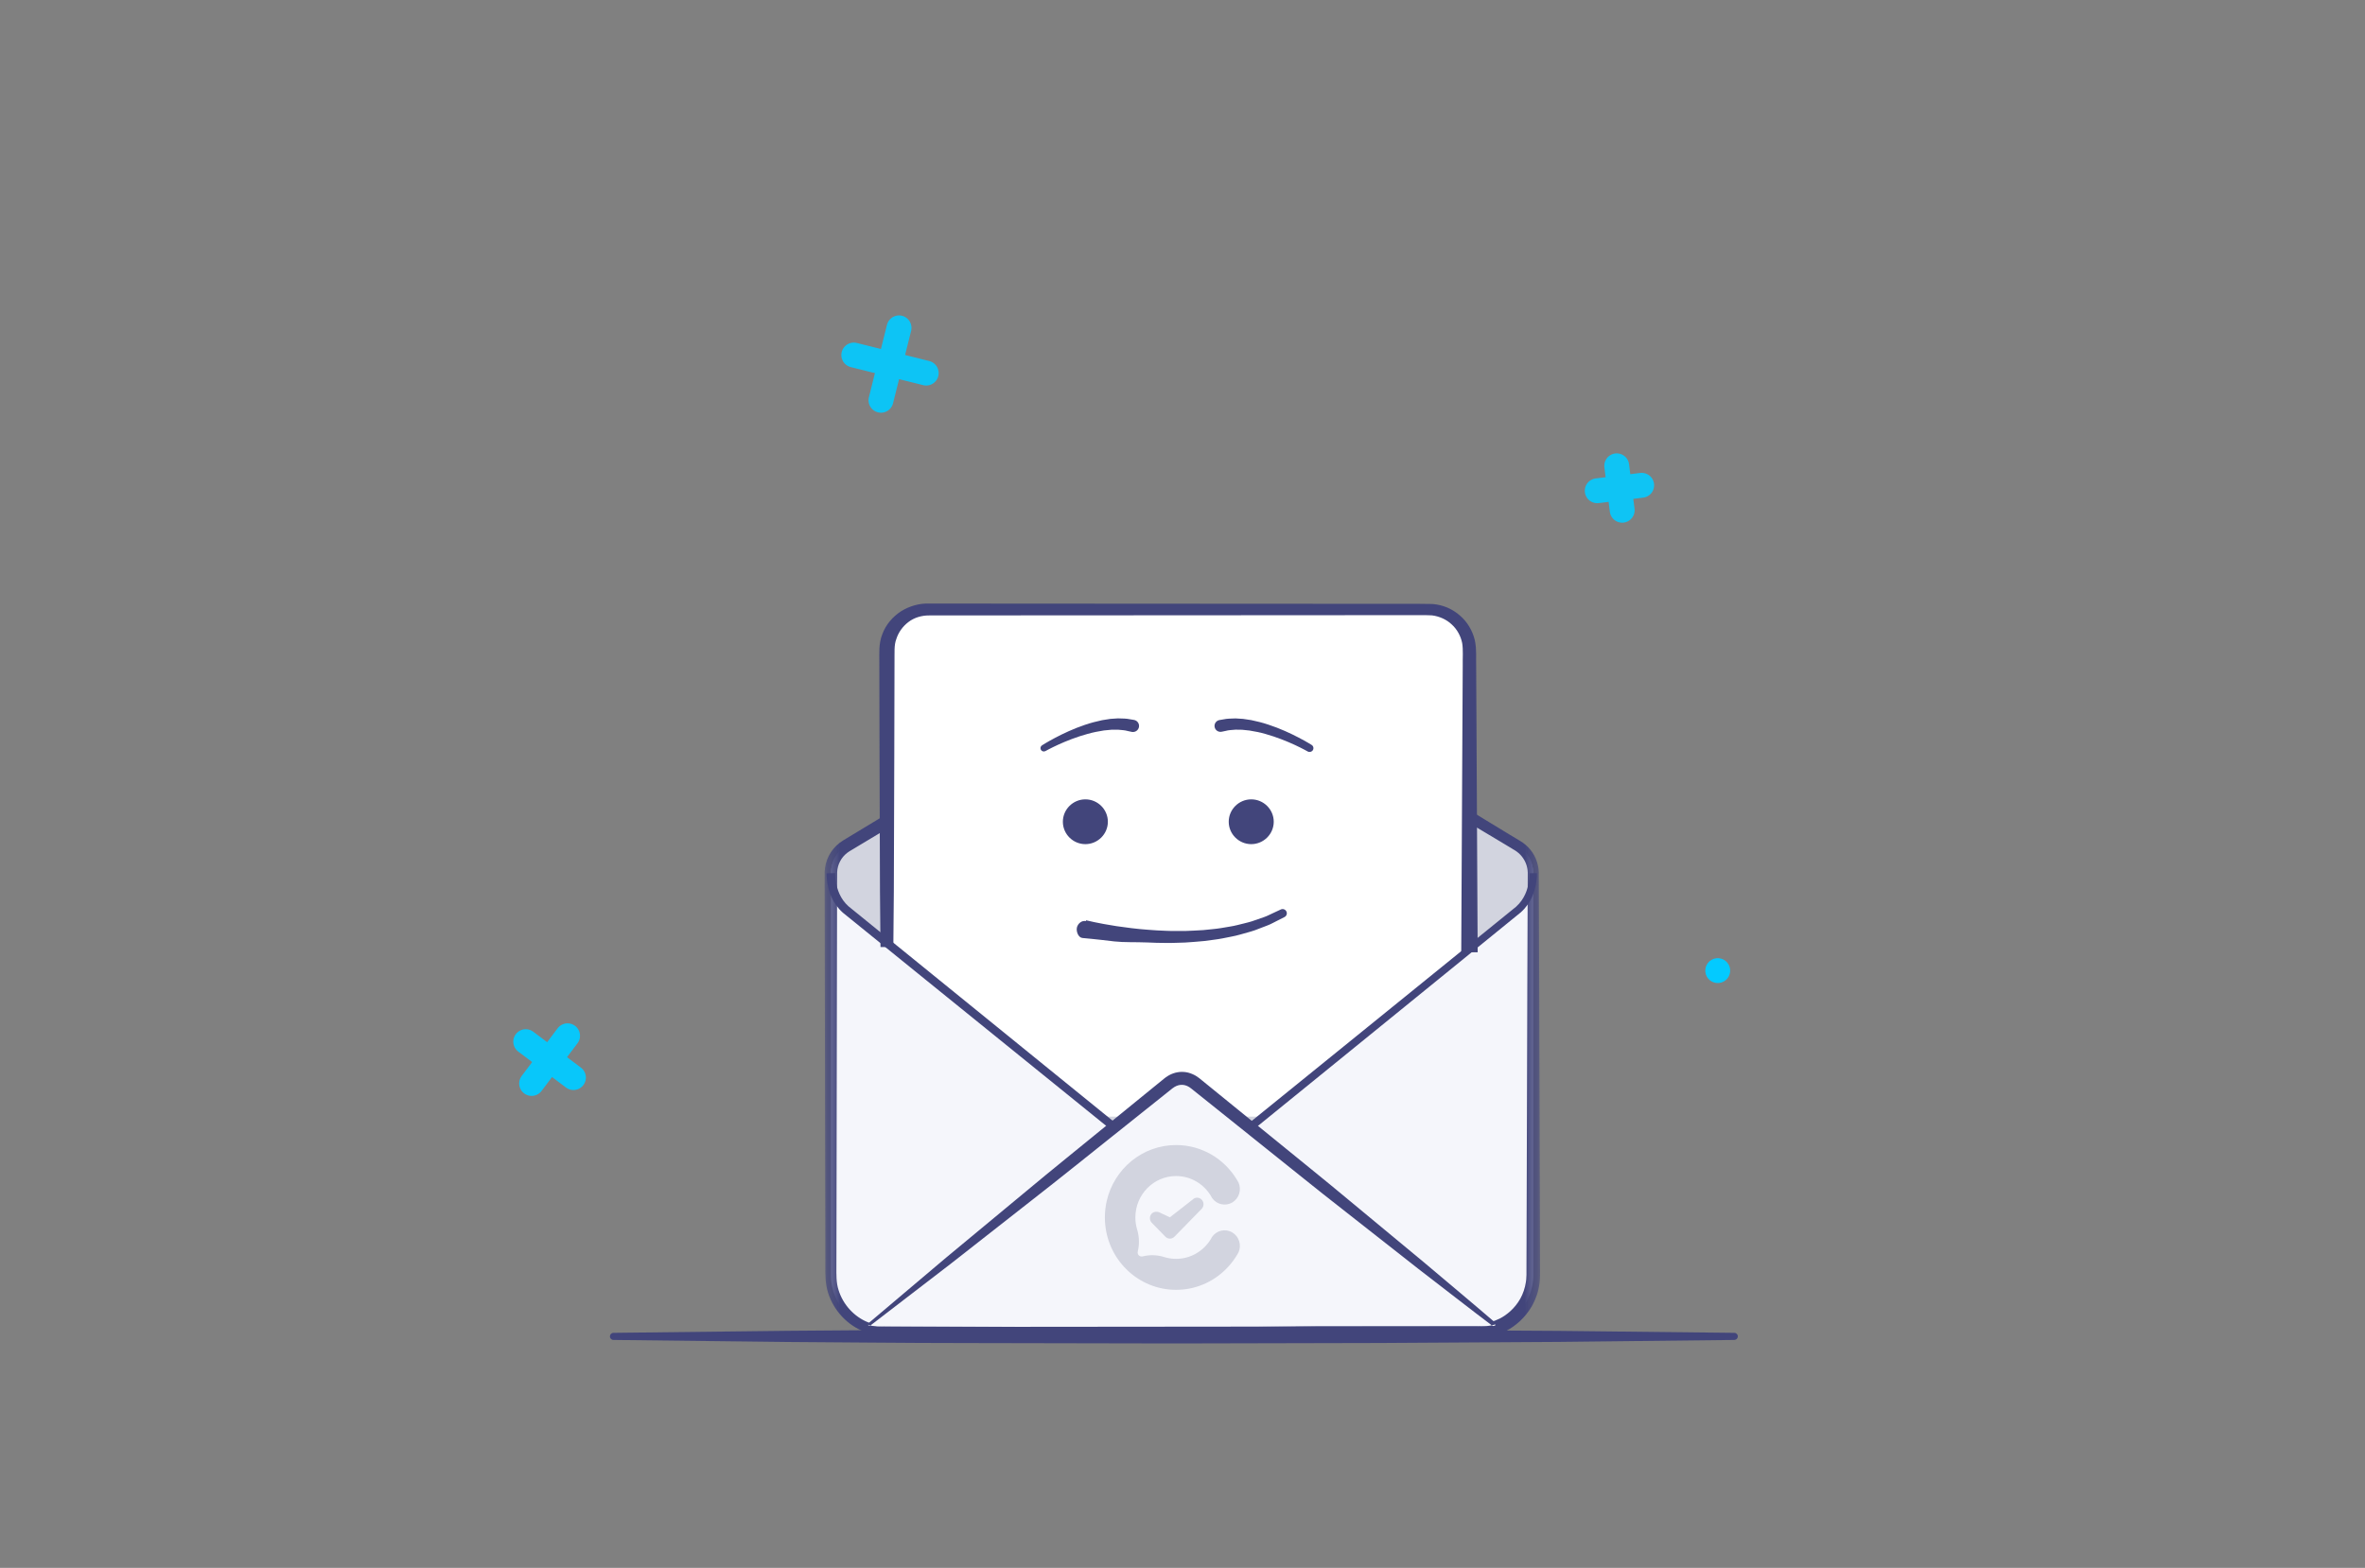 <?xml version="1.0" encoding="UTF-8"?>
<svg width="190px" height="126px" viewBox="0 0 190 126" version="1.1" xmlns="http://www.w3.org/2000/svg" xmlns:xlink="http://www.w3.org/1999/xlink">
    <rect x="0" y="0" width="190" height="126" fill="#808080" stroke="none"/>
    <!-- Generator: Sketch 46.2 (44496) - http://www.bohemiancoding.com/sketch -->
    <title>startup-hover</title>
    <desc>Created with Sketch.</desc>
    <defs>
        <polygon id="path-1" points="57.727 0.112 57.727 56.129 0.251 56.129 0.251 0.112"></polygon>
    </defs>
    <g id="Components" stroke="none" stroke-width="1" fill="none" fill-rule="evenodd">
        <g id="startup-hover">
            <g id="Group-23" transform="translate(42, 26)">
                <g id="Group-2">
                    <g id="Elements/Pattern/Cross" opacity="0.96" transform="translate(2.259, 59.259) rotate(-8) translate(-2.259, -59.259) translate(0.259, 57.259)" stroke="#03CAFF" stroke-width="2" stroke-linecap="round">
                        <path d="M0.214,0.184 L3.606,3.576" id="Path-2"></path>
                        <path d="M0.214,0.184 L3.606,3.576" id="Path-2" transform="translate(1.91, 1.88) scale(-1, 1) translate(-1.91, -1.88) "></path>
                    </g>
                    <g id="Elements/Pattern/Cross" opacity="0.92" transform="translate(29.431, 3.431) rotate(-301) translate(-29.431, -3.431) translate(26.931, 0.931)" stroke="#03CAFF" stroke-width="2" stroke-linecap="round">
                        <path d="M0.267,0.23 L4.507,4.47" id="Path-2"></path>
                        <path d="M0.267,0.23 L4.507,4.47" id="Path-2" transform="translate(2.387, 2.35) scale(-1, 1) translate(-2.387, -2.35) "></path>
                    </g>
                    <g id="Elements/Pattern/Cross" opacity="0.91" transform="translate(88.106, 13.106) rotate(-142) translate(-88.106, -13.106) translate(86.606, 11.606)" stroke="#03CAFF" stroke-width="2" stroke-linecap="round">
                        <path d="M0.16,0.138 L2.704,2.682" id="Path-2"></path>
                        <path d="M0.16,0.138 L2.704,2.682" id="Path-2" transform="translate(1.432, 1.41) scale(-1, 1) translate(-1.432, -1.41) "></path>
                    </g>
                    <g id="Elements/Pattern/Circle" transform="translate(96, 52) rotate(-276) translate(-96, -52) translate(95, 51)" fill="#03CAFF">
                        <circle id="Oval-2" cx="1" cy="1" r="1"></circle>
                    </g>
                </g>
            </g>
            <g id="Page-1" transform="translate(66, 48)">
                <path d="M52.673,58.966 L5.258,58.966 C2.779,58.966 0.751,56.946 0.751,54.478 L0.751,22.173 C0.751,21.271 1.224,20.436 1.998,19.97 L27.901,4.37 C28.564,3.971 29.394,3.971 30.056,4.37 L55.932,19.968 C56.707,20.436 57.18,21.272 57.18,22.174 L57.18,54.478 C57.18,56.946 55.152,58.966 52.673,58.966" id="Fill-1" fill="#F5F6FB"></path>
                <path d="M57.18,22.178 C57.18,23.39 56.701,24.511 55.937,25.142 L30.055,46.143 C29.395,46.672 28.567,46.672 27.906,46.143 L1.998,25.142 C1.222,24.511 0.755,23.39 0.755,22.178 C0.755,21.275 1.222,20.437 1.998,19.973 L27.906,4.374 C28.567,3.974 29.395,3.974 30.055,4.374 L55.937,19.973 C56.701,20.437 57.18,21.275 57.18,22.178" id="Fill-3" fill="#D2D4DF"></path>
                <path d="M0.755,22.178 C0.755,23.39 1.221,24.511 1.998,25.142 L27.906,46.143 C28.567,46.672 29.395,46.672 30.055,46.143 L55.937,25.142 C56.701,24.511 57.18,23.39 57.18,22.178" id="Fill-5" fill="#D2D4DF"></path>
                <g id="Group-9" transform="translate(0, 3.4)">
                    <mask id="mask-2" fill="white">
                        <use xlink:href="#path-1"></use>
                    </mask>
                    <g id="Clip-8"></g>
                    <path d="M52.673,55.004 C52.658,54.966 53.379,55.109 54.509,54.552 C55.057,54.263 55.685,53.762 56.135,52.972 C56.352,52.585 56.523,52.095 56.589,51.62 C56.615,51.515 56.615,51.347 56.625,51.199 L56.632,51.085 L56.633,50.997 L56.633,50.765 C56.634,50.451 56.635,50.129 56.636,49.798 C56.652,44.501 56.675,36.935 56.702,27.854 C56.71,25.584 56.719,23.219 56.729,20.772 C56.731,20.16 56.734,19.543 56.736,18.921 C56.762,18.356 56.603,17.863 56.273,17.44 C56.193,17.336 56.101,17.24 56.001,17.154 C55.95,17.108 55.901,17.072 55.855,17.037 C55.809,17.003 55.714,16.943 55.674,16.918 L54.851,16.421 C54.298,16.091 53.742,15.758 53.183,15.424 C48.702,12.748 43.977,9.926 39.09,7.006 C36.645,5.549 34.159,4.066 31.642,2.566 C31.015,2.192 30.385,1.817 29.754,1.44 C29.285,1.168 28.686,1.153 28.198,1.444 C26.933,2.202 25.662,2.964 24.386,3.73 C19.26,6.804 14.052,9.928 8.844,13.052 L4.94,15.394 L2.989,16.563 L2.503,16.856 L2.26,17.001 C2.196,17.042 2.131,17.083 2.071,17.13 C1.829,17.314 1.627,17.551 1.488,17.822 C1.347,18.089 1.266,18.393 1.256,18.691 L1.25,19.803 L1.246,22.057 C1.243,23.557 1.241,25.052 1.238,26.542 C1.228,32.501 1.217,38.366 1.207,44.04 C1.204,45.459 1.201,46.866 1.199,48.26 C1.198,48.956 1.197,49.65 1.195,50.34 C1.191,51.057 1.176,51.658 1.362,52.254 C1.718,53.434 2.63,54.435 3.768,54.876 C4.047,54.986 4.355,55.079 4.635,55.115 C4.767,55.144 4.932,55.156 5.101,55.163 L5.225,55.169 C5.237,55.171 5.287,55.173 5.267,55.172 L5.33,55.172 L5.578,55.175 C6.24,55.179 6.897,55.184 7.55,55.187 C12.775,55.212 17.715,55.236 22.275,55.258 C24.554,55.265 26.739,55.271 28.818,55.277 C30.895,55.262 32.866,55.247 34.719,55.232 C38.424,55.175 41.654,55.124 44.313,55.082 C46.973,55.031 49.063,55.038 50.488,55.02 C51.913,55.01 52.673,55.004 52.673,55.004 M52.673,56.129 C52.673,56.129 51.913,56.123 50.488,56.112 C49.063,56.094 46.973,56.102 44.313,56.05 C41.654,56.009 38.424,55.958 34.719,55.9 C32.866,55.886 30.895,55.871 28.818,55.855 C26.739,55.861 24.554,55.868 22.275,55.874 C17.715,55.896 12.775,55.92 7.55,55.945 C6.897,55.949 6.24,55.953 5.578,55.958 L5.33,55.959 L5.185,55.957 L5.061,55.952 C4.898,55.947 4.73,55.939 4.536,55.905 C4.154,55.859 3.817,55.759 3.471,55.63 C2.099,55.117 0.984,53.937 0.532,52.507 C0.294,51.792 0.3,50.999 0.306,50.34 C0.305,49.65 0.304,48.956 0.303,48.26 C0.3,46.866 0.297,45.459 0.295,44.04 C0.285,38.366 0.274,32.501 0.263,26.542 C0.26,25.052 0.258,23.557 0.255,22.057 L0.251,19.803 L0.253,18.659 C0.268,18.204 0.385,17.762 0.593,17.361 C0.798,16.96 1.097,16.606 1.456,16.331 C1.545,16.262 1.64,16.199 1.735,16.139 L1.978,15.992 L2.464,15.698 L4.41,14.522 L8.306,12.166 C13.503,9.023 18.698,5.882 23.814,2.788 C25.099,2.012 26.378,1.238 27.652,0.47 C28.439,-0.004 29.528,-0.013 30.325,0.482 C30.955,0.866 31.584,1.248 32.211,1.63 C34.713,3.155 37.184,4.661 39.615,6.142 C44.479,9.101 49.18,11.961 53.639,14.673 C54.196,15.012 54.75,15.349 55.299,15.683 L56.124,16.178 C56.218,16.238 56.259,16.262 56.343,16.32 C56.425,16.379 56.504,16.439 56.572,16.499 C56.713,16.619 56.843,16.752 56.957,16.898 C57.426,17.462 57.656,18.243 57.625,18.921 C57.627,19.543 57.629,20.16 57.632,20.772 C57.641,23.219 57.65,25.584 57.659,27.854 C57.686,36.935 57.708,44.501 57.725,49.798 C57.726,50.129 57.726,50.451 57.727,50.765 L57.728,50.997 L57.726,51.14 L57.72,51.255 C57.71,51.41 57.714,51.543 57.682,51.728 C57.591,52.423 57.381,52.991 57.103,53.505 C56.534,54.518 55.736,55.163 55.034,55.536 C54.322,55.904 53.709,56.036 53.299,56.085 C52.888,56.129 52.673,56.129 52.673,56.129" id="Fill-7" fill="#42457B" mask="url(#mask-2)"></path>
                </g>
                <path d="M22.471,41.737 L5.253,27.779 L5.253,4.26 C5.253,2.449 6.728,0.98 8.548,0.98 L48.76,0.98 C50.579,0.98 52.054,2.449 52.054,4.26 L52.054,28.278 L35.587,41.737" id="Fill-10" fill="#FFFFFF"></path>
                <g id="Group-14" transform="translate(4.519, 0.4)" stroke="#42457B" stroke-width="0.5" fill="#42457B">
                    <path d="M0.466,27.458 C0.466,27.458 0.452,25.927 0.427,23.249 C0.418,20.57 0.405,16.744 0.39,12.152 C0.385,9.856 0.379,7.369 0.374,4.739 C0.38,4.106 0.312,3.364 0.602,2.647 C0.858,1.943 1.375,1.346 2.001,0.937 C2.633,0.539 3.397,0.322 4.14,0.353 C4.848,0.353 5.563,0.353 6.283,0.354 C12.047,0.357 18.196,0.361 24.345,0.365 C30.494,0.368 36.642,0.372 42.407,0.375 C43.132,0.381 43.831,0.365 44.56,0.388 C45.327,0.453 46.041,0.754 46.599,1.249 C47.165,1.731 47.553,2.398 47.723,3.108 C47.879,3.85 47.798,4.499 47.824,5.159 C47.838,7.79 47.851,10.277 47.863,12.572 C47.911,21.755 47.943,27.878 47.943,27.878 L47.125,27.878 C47.125,27.878 47.157,21.755 47.205,12.572 C47.217,10.277 47.23,7.79 47.244,5.159 C47.229,4.506 47.296,3.809 47.193,3.222 C47.069,2.618 46.759,2.032 46.282,1.6 C45.817,1.158 45.18,0.877 44.539,0.803 C43.853,0.765 43.123,0.794 42.407,0.785 C36.642,0.788 30.494,0.792 24.345,0.796 C18.196,0.8 12.047,0.803 6.283,0.806 C5.563,0.807 4.848,0.807 4.14,0.808 C3.466,0.802 2.823,0.999 2.313,1.387 C1.807,1.772 1.433,2.301 1.252,2.877 C1.041,3.436 1.109,4.066 1.094,4.739 C1.088,7.369 1.082,9.856 1.077,12.152 C1.062,16.744 1.049,20.57 1.04,23.249 C1.015,25.927 1.002,27.458 1.002,27.458 L0.466,27.458 Z" id="Fill-12"></path>
                </g>
                <path d="M34.522,19.837 L34.522,19.837 C33.528,19.837 32.714,19.027 32.714,18.037 L32.714,18.037 C32.714,17.047 33.528,16.238 34.522,16.238 C35.516,16.238 36.33,17.047 36.33,18.037 L36.33,18.037 C36.33,19.027 35.516,19.837 34.522,19.837" id="Fill-15" fill="#42457B"></path>
                <path d="M21.197,19.837 L21.197,19.837 C20.202,19.837 19.389,19.027 19.389,18.037 L19.389,18.037 C19.389,17.047 20.202,16.238 21.197,16.238 C22.191,16.238 23.004,17.047 23.004,18.037 L23.004,18.037 C23.004,19.027 22.191,19.837 21.197,19.837" id="Fill-17" fill="#42457B"></path>
                <path d="M21.285,26.893 C21.285,26.893 22.258,27.017 23.766,27.062 C24.517,27.077 25.393,27.091 26.331,27.041 C26.801,27.029 27.283,26.986 27.774,26.947 C28.266,26.913 28.759,26.834 29.256,26.78 C29.748,26.7 30.241,26.62 30.723,26.527 C31.199,26.411 31.676,26.324 32.123,26.191 C32.565,26.049 33.008,25.946 33.403,25.788 C33.798,25.631 34.182,25.502 34.519,25.347 C34.852,25.184 35.157,25.034 35.427,24.902 C35.7,24.772 35.908,24.611 36.095,24.503 C36.46,24.275 36.67,24.144 36.67,24.144 L36.703,24.123 C36.862,24.024 37.071,24.072 37.17,24.23 C37.268,24.385 37.224,24.588 37.073,24.69 C37.073,24.69 36.856,24.836 36.477,25.09 C36.284,25.211 36.065,25.387 35.783,25.533 C35.502,25.682 35.186,25.85 34.84,26.033 C34.49,26.206 34.094,26.354 33.684,26.531 C33.272,26.71 32.818,26.831 32.359,26.993 C31.897,27.146 31.407,27.251 30.914,27.387 C30.418,27.499 29.91,27.599 29.402,27.696 C28.892,27.769 28.382,27.866 27.877,27.917 C27.371,27.972 26.875,28.032 26.392,28.06 C25.427,28.14 24.525,28.292 23.751,28.301 C22.209,28.302 21.159,28.34 21.159,28.34 L21.153,28.34 C20.828,28.34 20.589,27.884 20.62,27.56 C20.652,27.236 20.94,26.929 21.266,26.96 C21.271,26.96 21.279,26.892 21.285,26.893" id="Fill-19" fill="#42457B" transform="translate(28.92, 26.206) rotate(7) translate(-28.92, -26.206) "></path>
                <path d="M17.713,11.897 C17.713,11.897 19.325,10.862 21.164,10.249 C21.621,10.092 22.094,9.971 22.545,9.875 C22.774,9.839 22.996,9.804 23.206,9.771 C23.422,9.757 23.626,9.743 23.814,9.73 C24.196,9.739 24.517,9.744 24.743,9.795 C24.969,9.833 25.099,9.854 25.099,9.854 C25.366,9.898 25.547,10.15 25.503,10.417 C25.458,10.683 25.205,10.863 24.938,10.819 C24.93,10.818 24.922,10.816 24.914,10.815 L24.848,10.8 C24.848,10.8 24.746,10.778 24.569,10.739 C24.396,10.686 24.13,10.668 23.809,10.639 C23.645,10.641 23.468,10.643 23.281,10.644 C23.091,10.662 22.891,10.682 22.684,10.701 C22.27,10.765 21.826,10.851 21.387,10.974 C20.508,11.213 19.648,11.554 19.02,11.842 C18.388,12.132 17.991,12.356 17.991,12.356 C17.862,12.429 17.698,12.384 17.625,12.255 C17.554,12.131 17.594,11.973 17.713,11.897" id="Fill-21" fill="#42457B"></path>
                <path d="M39.057,12.389 C39.057,12.389 38.664,12.164 38.035,11.87 C37.409,11.578 36.553,11.232 35.677,10.986 C35.239,10.861 34.797,10.773 34.383,10.707 C34.177,10.685 33.977,10.665 33.787,10.645 C33.6,10.642 33.423,10.639 33.259,10.637 C32.938,10.663 32.671,10.678 32.497,10.731 C32.319,10.768 32.217,10.79 32.217,10.79 L32.153,10.803 C31.894,10.858 31.639,10.694 31.583,10.435 C31.528,10.177 31.694,9.923 31.953,9.867 C31.959,9.867 31.967,9.865 31.972,9.864 C31.972,9.864 32.101,9.842 32.326,9.804 C32.552,9.752 32.873,9.744 33.255,9.733 C33.442,9.744 33.646,9.757 33.862,9.771 C34.073,9.802 34.294,9.835 34.524,9.87 C34.976,9.963 35.45,10.081 35.907,10.236 C37.753,10.837 39.375,11.864 39.375,11.864 C39.519,11.954 39.561,12.144 39.471,12.287 C39.383,12.426 39.199,12.469 39.057,12.389" id="Fill-23" fill="#42457B"></path>
                <path d="M1.096,22.166 C1.096,22.166 1.098,22.24 1.101,22.383 C1.11,22.508 1.119,22.702 1.168,22.955 C1.263,23.44 1.482,24.222 2.166,24.832 C3.77,26.135 6.061,27.997 8.812,30.23 C11.565,32.466 14.778,35.075 18.22,37.869 C19.942,39.266 21.72,40.71 23.527,42.177 C24.431,42.911 25.342,43.65 26.256,44.392 L27.629,45.507 C27.86,45.688 28.092,45.899 28.295,46.025 C28.5,46.15 28.737,46.221 28.971,46.223 C29.206,46.224 29.441,46.157 29.652,46.033 C29.846,45.917 30.087,45.698 30.314,45.52 L31.689,44.406 C32.604,43.664 33.516,42.926 34.42,42.193 C36.229,40.727 38.009,39.286 39.731,37.89 C43.175,35.099 46.391,32.493 49.146,30.26 C51.898,28.029 54.192,26.17 55.797,24.868 C56.496,24.243 56.715,23.453 56.813,22.961 C56.905,22.452 56.887,22.172 56.887,22.172 L57.474,22.172 C57.474,22.172 57.495,22.488 57.391,23.069 C57.275,23.63 57.046,24.533 56.186,25.311 C54.579,26.618 52.283,28.485 49.528,30.726 C46.775,32.963 43.563,35.573 40.123,38.369 C38.402,39.767 36.624,41.211 34.817,42.679 C33.914,43.412 33.004,44.153 32.09,44.895 L30.717,46.011 C30.479,46.195 30.287,46.385 29.977,46.58 C29.679,46.756 29.326,46.861 28.968,46.859 C28.609,46.856 28.26,46.751 27.96,46.568 C27.662,46.379 27.46,46.184 27.225,46.003 L25.849,44.889 C24.934,44.148 24.022,43.41 23.117,42.677 C21.309,41.213 19.528,39.772 17.805,38.377 C14.359,35.587 11.143,32.983 8.386,30.752 C5.627,28.516 3.327,26.654 1.718,25.349 C0.84,24.559 0.609,23.648 0.49,23.081 C0.434,22.79 0.421,22.558 0.411,22.4 C0.408,22.256 0.406,22.183 0.406,22.183 L1.096,22.166 Z" id="Fill-25" fill="#42457B"></path>
                <path d="M30.025,39.061 C29.363,38.523 28.533,38.523 27.87,39.06 L3.686,58.479 C4.178,58.664 4.703,58.589 5.258,58.589 L52.673,58.589 C53.212,58.589 53.723,58.667 54.204,58.492 L30.025,39.061 Z" id="Fill-27" fill="#F5F6FB"></path>
                <path d="M30.358,38.653 L36.384,43.553 C38.388,45.192 40.411,46.809 42.397,48.469 L48.377,53.427 C50.353,55.101 52.345,56.755 54.306,58.447 L54.313,58.454 C54.38,58.511 54.387,58.612 54.329,58.678 C54.309,58.7 54.285,58.716 54.259,58.724 L54.256,58.726 C53.72,58.918 53.162,58.91 52.639,58.911 L51.059,58.91 L47.899,58.906 L41.58,58.901 L28.942,58.889 L16.304,58.877 L9.984,58.871 L6.824,58.868 L5.244,58.867 C4.72,58.865 4.167,58.862 3.645,58.666 C3.587,58.644 3.556,58.579 3.579,58.519 C3.586,58.501 3.599,58.483 3.614,58.471 L3.615,58.47 L9.994,53.077 L16.423,47.745 C18.56,45.96 20.732,44.218 22.886,42.455 L26.124,39.818 L26.934,39.159 L27.339,38.83 L27.541,38.665 C27.623,38.602 27.712,38.532 27.807,38.476 C28.181,38.24 28.652,38.104 29.119,38.145 C29.571,38.17 30.048,38.402 30.343,38.641 L30.358,38.653 Z M29.708,39.481 C29.272,39.121 28.792,39.087 28.351,39.352 C28.295,39.384 28.248,39.422 28.191,39.463 L27.987,39.626 L27.579,39.952 L26.763,40.603 L23.499,43.208 C21.319,44.941 19.156,46.693 16.958,48.403 L10.384,53.557 L3.759,58.647 L3.758,58.648 L3.726,58.453 C4.197,58.63 4.722,58.636 5.244,58.636 L6.824,58.635 L9.984,58.632 L16.304,58.626 L28.942,58.614 L41.58,58.602 L47.899,58.596 L51.059,58.593 L52.639,58.591 C53.164,58.591 53.683,58.591 54.145,58.423 L54.148,58.421 L54.102,58.699 C52.032,57.139 49.995,55.54 47.941,53.963 L41.832,49.165 C39.788,47.573 37.781,45.938 35.756,44.325 L29.693,39.469 L29.708,39.481 Z" id="Fill-29" fill="#42457B"></path>
                <path d="M32.995,51.039 C32.438,50.711 31.733,50.878 31.371,51.406 C31.338,51.469 31.304,51.53 31.267,51.591 C30.689,52.535 29.66,53.164 28.486,53.164 C28.172,53.164 27.868,53.119 27.58,53.035 C27.546,53.025 27.512,53.014 27.479,53.003 C27.478,53.002 27.476,53.002 27.474,53.002 C26.91,52.837 26.337,52.834 25.802,52.966 C25.558,53.026 25.347,52.819 25.406,52.576 C25.538,52.03 25.536,51.442 25.373,50.865 C25.372,50.863 25.372,50.861 25.372,50.86 C25.36,50.826 25.351,50.791 25.341,50.758 C25.258,50.465 25.214,50.156 25.214,49.836 C25.214,47.998 26.679,46.509 28.486,46.509 C29.659,46.509 30.689,47.137 31.267,48.082 C31.304,48.142 31.338,48.204 31.371,48.266 C31.733,48.794 32.438,48.961 32.996,48.634 C33.547,48.31 33.759,47.617 33.504,47.039 C33.463,46.963 33.42,46.888 33.376,46.814 C32.372,45.138 30.557,44.018 28.486,44.018 C25.769,44.018 23.493,45.944 22.909,48.527 C22.814,48.948 22.764,49.386 22.764,49.836 C22.764,51.37 23.348,52.765 24.301,53.804 C24.392,53.903 24.487,53.999 24.584,54.091 C25.606,55.061 26.978,55.654 28.486,55.654 C28.929,55.654 29.359,55.603 29.773,55.507 C31.296,55.15 32.586,54.176 33.376,52.858 C33.42,52.785 33.462,52.711 33.503,52.636 C33.503,52.636 33.503,52.635 33.503,52.635 C33.759,52.057 33.547,51.363 32.995,51.039" id="Fill-53" fill="#D2D4DF"></path>
                <path d="M29.809,48.404 L27.988,49.826 L27.116,49.417 C27.063,49.385 26.734,49.316 26.533,49.523 C26.332,49.728 26.332,50.062 26.533,50.267 L27.625,51.384 C27.826,51.59 28.152,51.59 28.354,51.384 L30.538,49.149 C30.739,48.943 30.739,48.61 30.538,48.404 C30.336,48.197 30.01,48.198 29.809,48.404" id="Fill-55" fill="#D2D4DF"></path>
            </g>
            <path d="M49.281,107.11 C49.281,107.11 54.909,107.044 63.352,106.946 C67.573,106.923 72.497,106.861 77.774,106.859 C83.051,106.849 88.679,106.838 94.307,106.827 C99.936,106.84 105.563,106.853 110.84,106.865 C116.117,106.897 121.041,106.927 125.263,106.953 C133.705,107.047 139.333,107.11 139.333,107.11 C139.49,107.111 139.616,107.241 139.615,107.399 C139.613,107.554 139.487,107.679 139.333,107.681 C139.333,107.681 133.705,107.744 125.263,107.838 C121.041,107.864 116.117,107.894 110.84,107.926 C105.563,107.938 99.936,107.951 94.307,107.963 C88.679,107.953 83.051,107.942 77.774,107.931 C72.497,107.93 67.573,107.867 63.352,107.845 C54.909,107.747 49.281,107.681 49.281,107.681 C49.124,107.679 48.998,107.55 49,107.392 C49.002,107.237 49.127,107.111 49.281,107.11" id="Fill-28" fill="#42457B"></path>
        </g>
    </g>
</svg>
